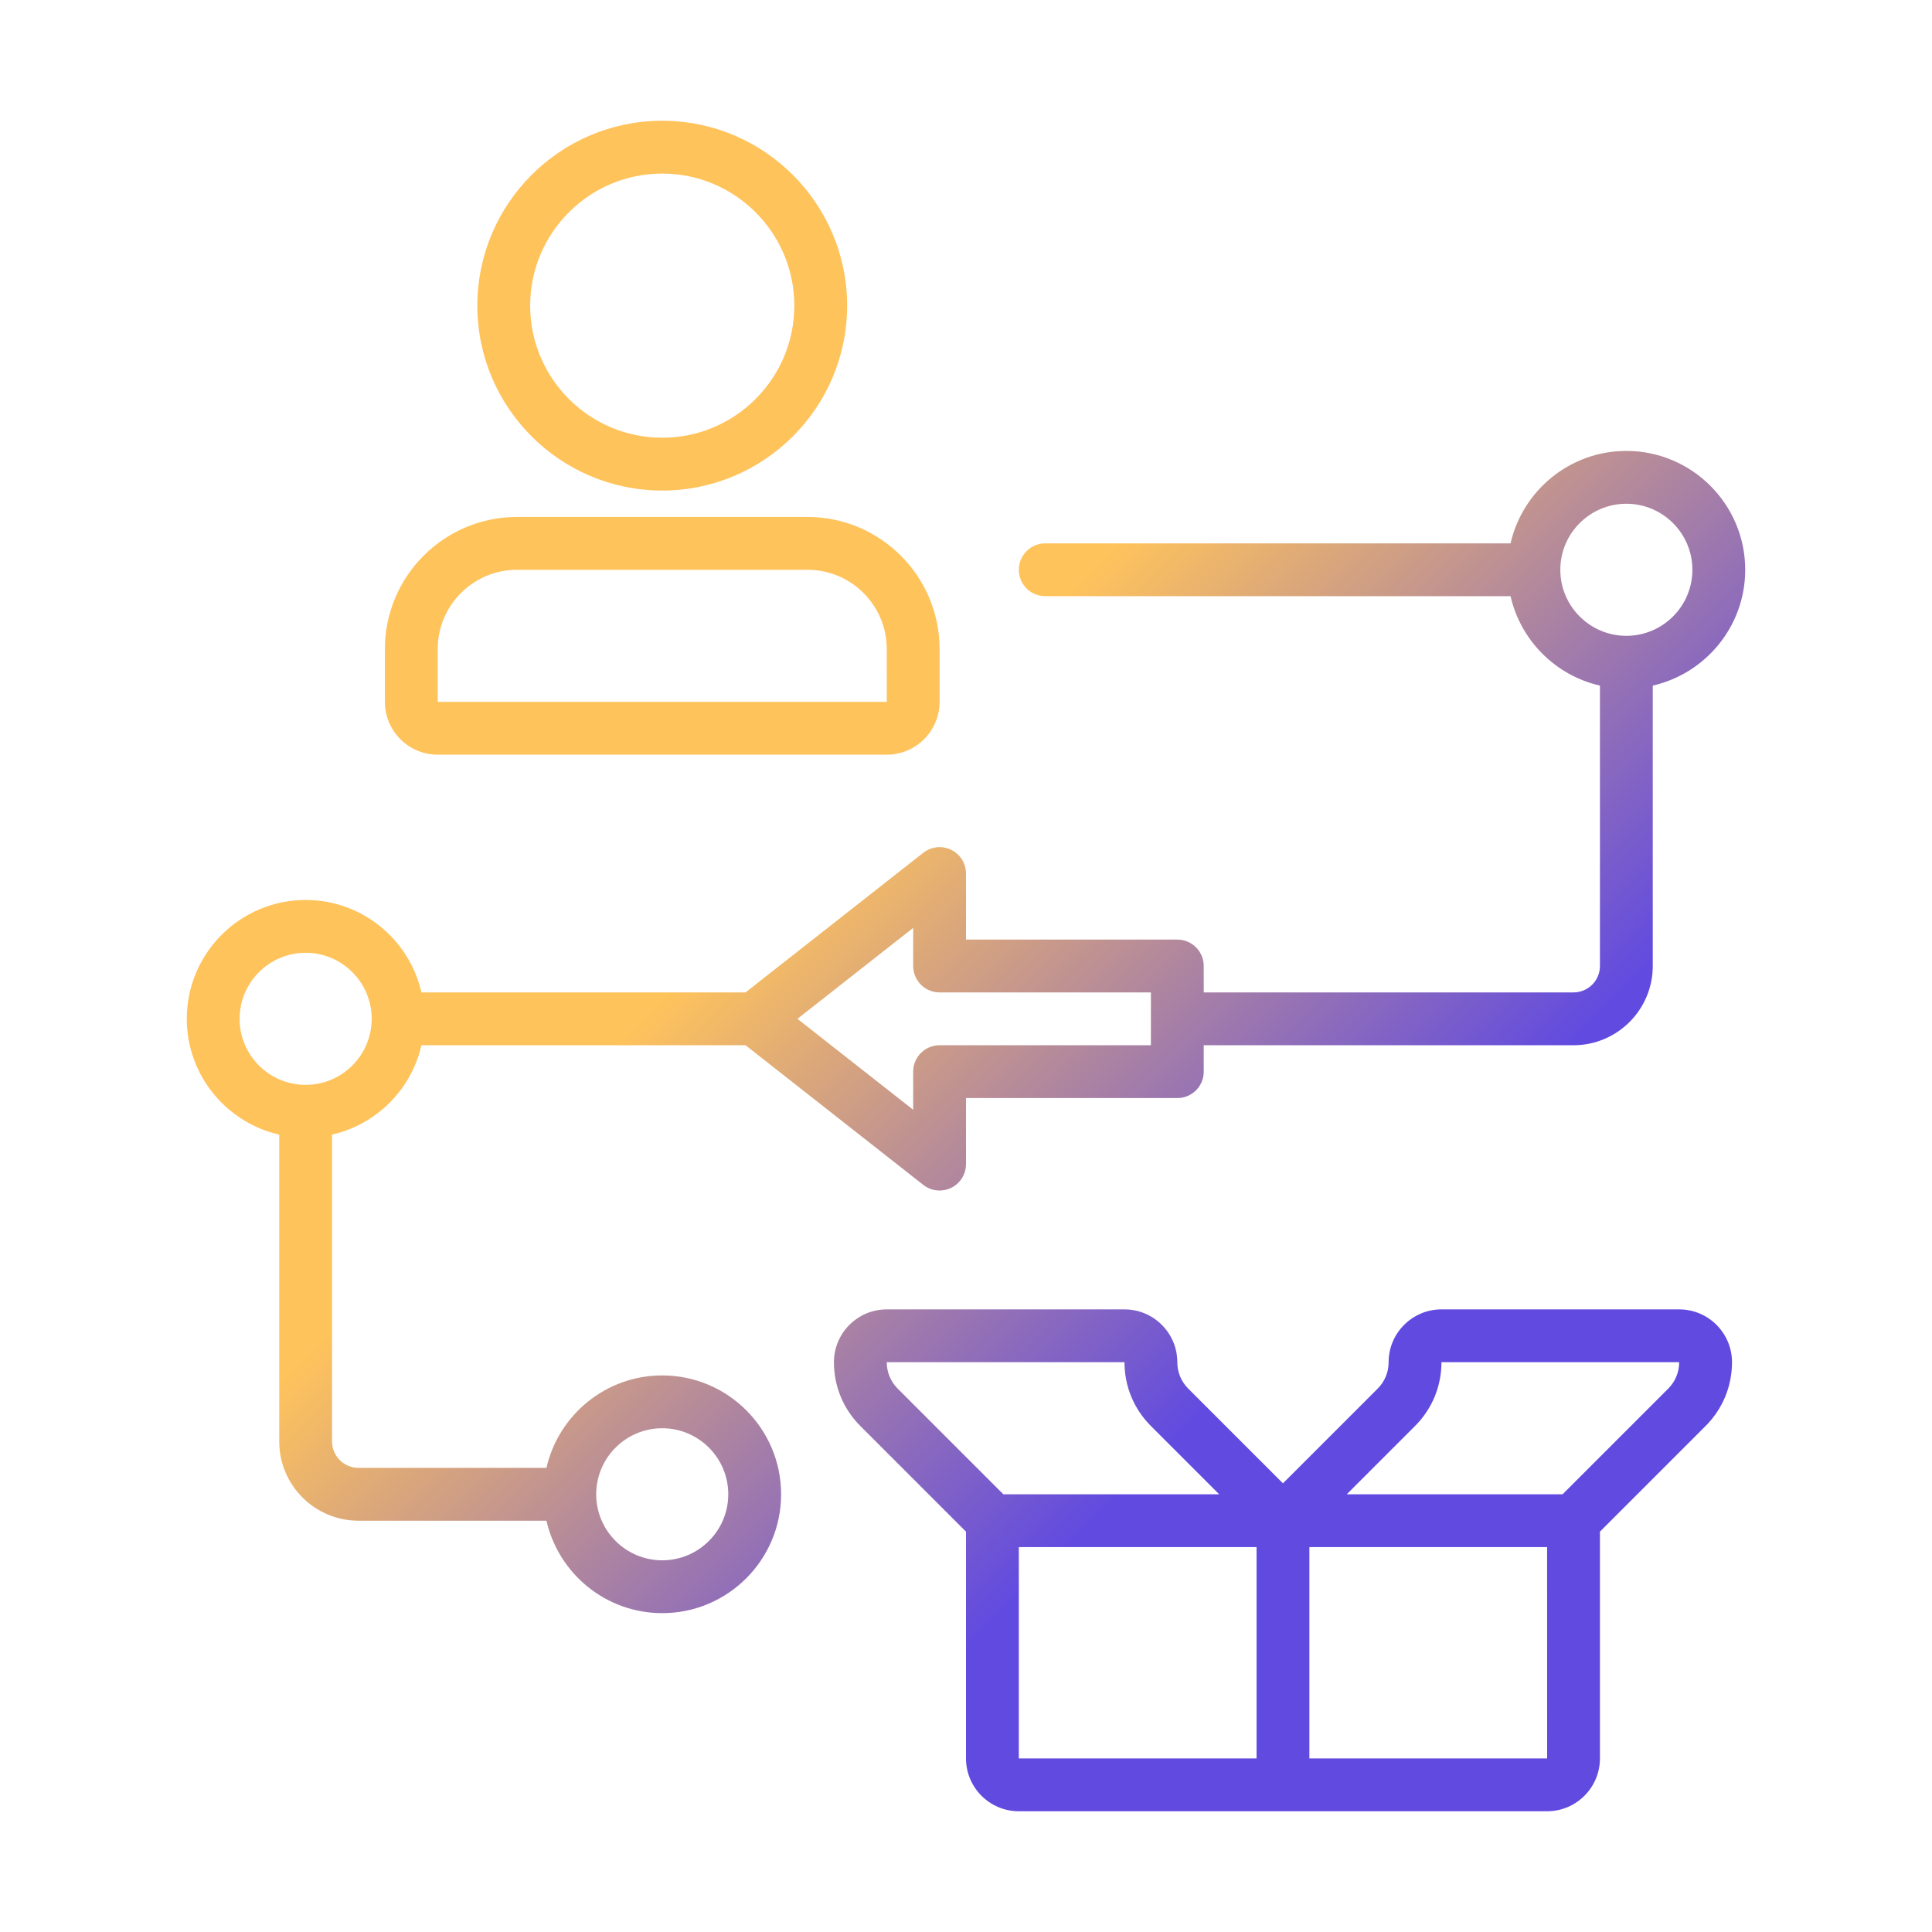 <svg id="&#x421;&#x43B;&#x43E;&#x439;_1" enable-background="new 0 0 4000 4000" viewBox="0 0 4000 4000" xmlns="http://www.w3.org/2000/svg" xmlns:xlink="http://www.w3.org/1999/xlink"><linearGradient id="SVGID_1_" gradientTransform="matrix(1 0 0 -1 0 5905)" gradientUnits="userSpaceOnUse" x1="746.703" x2="3514.498" y1="5188.929" y2="2421.133"><stop offset=".357" stop-color="#ffc35c"/><stop offset=".714" stop-color="#614ae0"/></linearGradient><path d="m3367.188 933.594c-116.867 0-214.785 81.977-239.75 191.406h-963.375c-30.188 0-54.688 24.5-54.688 54.688s24.5 54.688 54.688 54.688h963.375c20.946 91.793 93.27 164.117 185.063 185.062v580.562c0 30.16-24.527 54.688-54.688 54.688h-765.625v-54.688c0-30.187-24.5-54.688-54.688-54.688h-437.5v-136.719c0-20.945-11.949-40.031-30.789-49.192-18.813-9.16-41.234-6.754-57.668 6.18l-367.965 289.106h-671.016c-24.965-109.43-122.883-191.406-239.75-191.406-135.707 0-246.094 110.387-246.094 246.094 0 116.867 81.977 214.785 191.406 239.75v635.25c0 90.481 73.582 164.062 164.062 164.062h389.156c24.965 109.43 122.883 191.406 239.75 191.406 135.707 0 246.094-110.387 246.094-246.094s-110.387-246.094-246.094-246.094c-116.867 0-214.785 81.977-239.75 191.406h-389.154c-30.16 0-54.688-24.527-54.688-54.688v-635.25c91.793-20.945 164.117-93.27 185.063-185.062h671.016l367.965 289.105c9.816 7.711 21.738 11.676 33.77 11.676 8.148 0 16.324-1.805 23.898-5.496 18.84-9.16 30.789-28.246 30.789-49.191v-136.719h437.5c30.188 0 54.688-24.5 54.688-54.688v-54.688h765.625c90.481 0 164.062-73.582 164.062-164.062v-580.563c109.43-24.965 191.406-122.883 191.406-239.75-.001-135.705-110.387-246.091-246.094-246.091zm-1996.094 2023.437c75.387 0 136.719 61.332 136.719 136.719s-61.332 136.719-136.719 136.719-136.719-61.332-136.719-136.719 61.332-136.719 136.719-136.719zm-738.282-710.937c-75.387 0-136.719-61.332-136.719-136.719s61.332-136.719 136.719-136.719 136.719 61.332 136.719 136.719-61.332 136.719-136.719 136.719zm1750-82.032h-437.5c-30.187 0-54.688 24.5-54.688 54.688v78.887l-239.613-188.262 239.613-188.262v78.887c0 30.187 24.5 54.688 54.688 54.688h437.5zm984.376-847.656c-75.387 0-136.719-61.332-136.719-136.719s61.332-136.719 136.719-136.719 136.719 61.332 136.719 136.719-61.333 136.719-136.719 136.719zm109.374 1394.532h-492.188c-60.32 0-109.375 49.055-109.375 109.375 0 20.672-8.039 40.086-22.641 54.688l-196.109 196.082-196.108-196.083c-14.601-14.602-22.641-34.016-22.641-54.688 0-60.32-49.055-109.375-109.375-109.375h-492.188c-60.32 0-109.375 49.055-109.375 109.375 0 49.875 19.414 96.77 54.688 132.043l218.75 218.75v469.52c0 60.32 49.055 109.375 109.375 109.375h1093.75c60.32 0 109.375-49.055 109.375-109.375v-469.52l218.75-218.75c35.273-35.273 54.688-82.14 54.688-132.043 0-60.32-49.055-109.374-109.376-109.374zm-1640.624 109.374h492.188c0 49.875 19.414 96.77 54.688 132.043l141.395 141.395h-446.879l-218.752-218.75c-14.601-14.602-22.64-34.016-22.64-54.688zm273.437 382.813h492.188v437.5h-492.188zm601.563 437.5v-437.5h492.188l.055 437.5zm742.984-765.625-218.75 218.75h-446.879l141.395-141.395c35.273-35.273 54.688-82.14 54.688-132.043h492.188c-.002 20.672-8.041 40.086-22.642 54.688zm-2657.047-1531.25v109.375c0 60.32 49.055 109.375 109.375 109.375h929.688c60.32 0 109.375-49.055 109.375-109.375v-109.375c0-150.773-122.664-273.438-273.438-273.438h-601.562c-150.774 0-273.438 122.665-273.438 273.438zm109.375 0c0-90.48 73.582-164.062 164.062-164.062h601.562c90.48 0 164.062 73.582 164.062 164.062l.055 109.375h-929.741zm464.844-328.125c211.094 0 382.812-171.719 382.812-382.812s-171.718-382.813-382.812-382.813-382.813 171.719-382.813 382.812 171.719 382.813 382.813 382.813zm0-656.25c150.773 0 273.438 122.664 273.438 273.438s-122.665 273.437-273.438 273.437-273.438-122.664-273.438-273.438 122.664-273.437 273.438-273.437z" fill="url(#SVGID_1_)"/></svg>